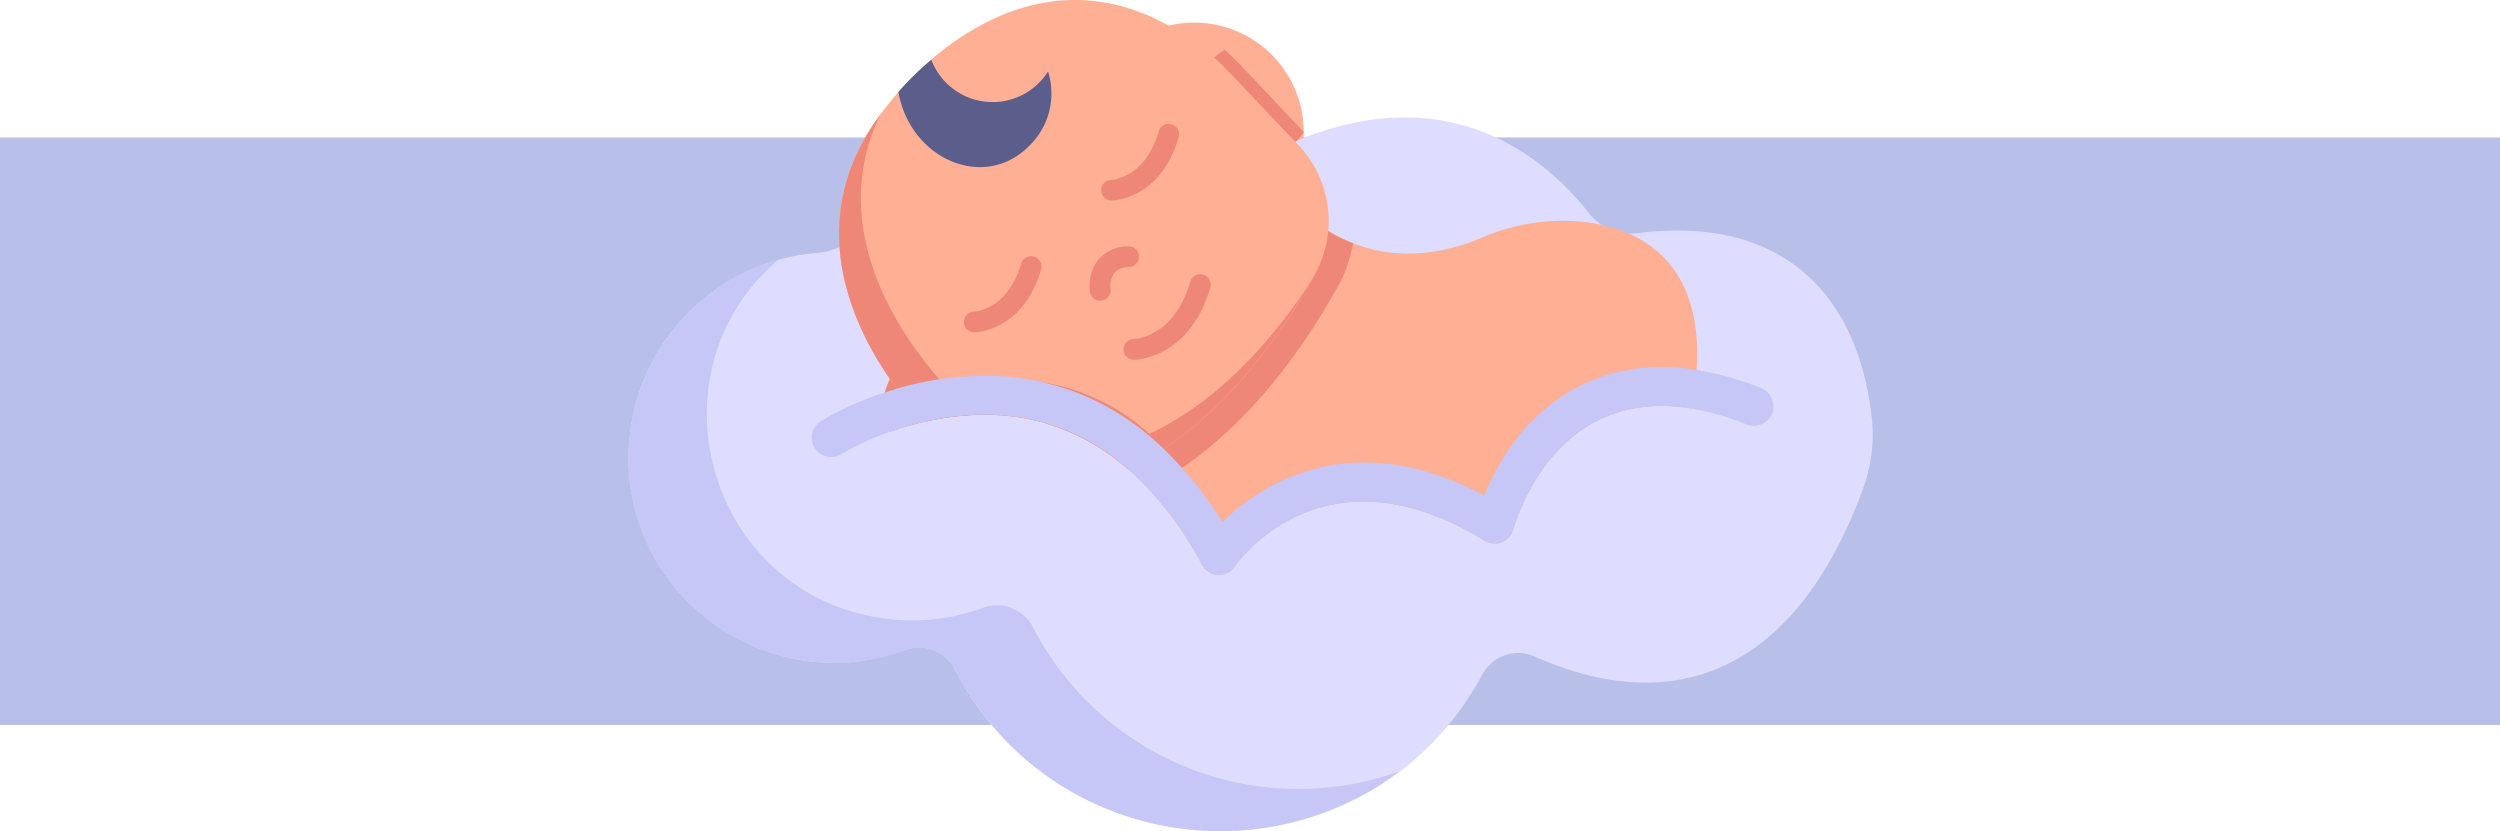 <svg xmlns="http://www.w3.org/2000/svg" width="400" height="132.999" viewBox="0 0 400 132.999">
  <g id="Grupo_1064405" data-name="Grupo 1064405" transform="translate(-180 -12588.001)">
    <rect id="Rectángulo_373404" data-name="Rectángulo 373404" width="400" height="94" transform="translate(180 12610)" fill="#b8bfe8"/>
    <g id="_x32_0" transform="translate(278.047 12577.527)">
      <g id="Grupo_1064379" data-name="Grupo 1064379" transform="translate(134.995 65.971)">
        <g id="Grupo_1064378" data-name="Grupo 1064378">
          <path id="Trazado_782180" data-name="Trazado 782180" d="M40.12,44.979v.042q-.747,1.431-1.245,2.614c-.913-.5-1.826-.913-2.7-1.369h-.042a38.2,38.2,0,0,1-.5-20.83,2.073,2.073,0,1,1,4.025,1A33.656,33.656,0,0,0,40.12,44.979Z" transform="translate(-34.439 -23.848)" fill="#ee8778"/>
        </g>
      </g>
      <g id="Grupo_1064381" data-name="Grupo 1064381" transform="translate(119.573 68.901)">
        <g id="Grupo_1064380" data-name="Grupo 1064380" transform="translate(0)">
          <path id="Trazado_782181" data-name="Trazado 782181" d="M35.726,40.432a28.669,28.669,0,0,0-4.149-.29,35.176,35.176,0,0,0-.788-13.029,2.073,2.073,0,0,1,4.025-1A39.672,39.672,0,0,1,35.726,40.432Z" transform="translate(-30.722 -24.555)" fill="#ee8778"/>
        </g>
      </g>
      <g id="Grupo_1064382" data-name="Grupo 1064382" transform="translate(93.456 17.061)">
        <path id="Trazado_782182" data-name="Trazado 782182" d="M41.523,26.584v.042a17.509,17.509,0,1,1,0-.042Z" transform="translate(-24.428 -12.061)" fill="#ffaf93"/>
      </g>
      <g id="Grupo_1064384" data-name="Grupo 1064384" transform="translate(2.513 29.264)">
        <g id="Grupo_1064383" data-name="Grupo 1064383">
          <path id="Trazado_782183" data-name="Trazado 782183" d="M199.938,74.69c-10.749,28.928-29.96,36.6-52.5,26.536a6.494,6.494,0,0,0-8.358,3c-18.442,34.046-67.156,32.83-84.436-1.055a6.456,6.456,0,0,0-7.993-2.921C24.164,108.5-.133,90.3,2.744,65.56A32.9,32.9,0,0,1,32.728,36.671a10.039,10.039,0,0,0,7.06-3.692c14.282-17.772,37.248-9.373,46.458-4.95a8.064,8.064,0,0,0,8.2-.771c34.407-24.588,54.614-6.086,61.674,3a8.669,8.669,0,0,0,7.953,3.246C186,30.755,199.026,42.1,201.439,63A25.337,25.337,0,0,1,199.938,74.69Z" transform="translate(-2.511 -15.002)" fill="#deddff"/>
        </g>
      </g>
      <g id="Grupo_1064386" data-name="Grupo 1064386" transform="translate(2.51 52.04)">
        <g id="Grupo_1064385" data-name="Grupo 1064385">
          <path id="Trazado_782184" data-name="Trazado 782184" d="M125.821,102.357A47.738,47.738,0,0,1,54.659,85.885a6.479,6.479,0,0,0-8.008-2.9C24.212,91.227-.185,72.959,2.751,48.292a33.015,33.015,0,0,1,23.734-27.8C5.069,38.7,15.3,74.538,44.037,77.959a32.782,32.782,0,0,0,15.1-1.743,6.479,6.479,0,0,1,8.008,2.9A47.786,47.786,0,0,0,125.821,102.357Z" transform="translate(-2.51 -20.491)" fill="#c6c6f7"/>
        </g>
      </g>
      <g id="Grupo_1064388" data-name="Grupo 1064388" transform="translate(68.892 42.372)">
        <g id="Grupo_1064387" data-name="Grupo 1064387">
          <path id="Trazado_782185" data-name="Trazado 782185" d="M123.03,45.464a43.092,43.092,0,0,1-.747,6.182C107.957,49.206,98.147,57.459,93.694,70.9a3.072,3.072,0,0,1-4.606,1.867c-25.726-15.809-39.336,3.278-39.917,4.108a3.078,3.078,0,0,1-5.269-.249,57.663,57.663,0,0,0-8.714-12.282,35.846,35.846,0,0,0-16.68-10.456,72.36,72.36,0,0,0,9.128-3.112c11.452-4.689,26.8-14.149,30.332-31.742l.166-.871.581.705c8.682,8.682,19.293,9.878,29.834,5.477a32.331,32.331,0,0,1,16.473-2.573C117.2,23.266,123.959,31.071,123.03,45.464Z" transform="translate(-18.508 -18.161)" fill="#ffaf93"/>
        </g>
      </g>
      <g id="Grupo_1064389" data-name="Grupo 1064389" transform="translate(43.249 66.148)">
        <path id="Trazado_782186" data-name="Trazado 782186" d="M31,33.186a8.218,8.218,0,0,1-.124,1.452,42.181,42.181,0,0,0-11.95,1.079,48.177,48.177,0,0,0-5.6,1.618,8.755,8.755,0,0,1-1-4.149,7.524,7.524,0,0,1,.29-2.158,9.31,9.31,0,0,1,17.012-2.656A9.053,9.053,0,0,1,31,33.186Z" transform="translate(-12.328 -23.891)" fill="#ee8778"/>
      </g>
      <g id="Grupo_1064390" data-name="Grupo 1064390" transform="translate(68.892 42.372)">
        <path id="Trazado_782187" data-name="Trazado 782187" d="M68.051,25.173a21.409,21.409,0,0,1-2.531,7.1C60.5,41.314,51.952,53.721,40.043,61.563a46.094,46.094,0,0,1-4.855,2.78,35.846,35.846,0,0,0-16.68-10.456,72.36,72.36,0,0,0,9.128-3.112c11.452-4.689,26.8-14.149,30.332-31.742l.166-.871.581.705A23.976,23.976,0,0,0,68.051,25.173Z" transform="translate(-18.508 -18.161)" fill="#ee8778"/>
      </g>
      <g id="Grupo_1064391" data-name="Grupo 1064391" transform="translate(93.456 18.43)">
        <path id="Trazado_782188" data-name="Trazado 782188" d="M41.523,25.544v.042A9.35,9.35,0,1,1,28.868,12.391C30.636,13.907,33.127,16.705,41.523,25.544Z" transform="translate(-24.428 -12.391)" fill="#ee8778"/>
      </g>
      <g id="Grupo_1064392" data-name="Grupo 1064392" transform="translate(36.197 10.473)">
        <path id="Trazado_782189" data-name="Trazado 782189" d="M86.725,54.447C81.788,63.285,73.7,74.986,62.576,82.289a48.373,48.373,0,0,1-5.726,3.237C48.2,77.925,37.155,75,24.278,77.973a53.884,53.884,0,0,1-4.4-5.311c-6.722-9.046-16.431-27.759-1-45.933,0,0,.415-.581,1.245-1.535a55.616,55.616,0,0,1,5.809-5.643c8.879-7.386,25.228-15.809,43.9-.539,2.306,1.829,3.815,3.69,14.274,14.647A17.626,17.626,0,0,1,86.725,54.447Z" transform="translate(-10.629 -10.473)" fill="#ffaf93"/>
      </g>
      <g id="Grupo_1064393" data-name="Grupo 1064393" transform="translate(45.697 20.048)">
        <path id="Trazado_782190" data-name="Trazado 782190" d="M33.748,26.64c-7.128,7.128-18.931,2.046-20.83-8.714a44.272,44.272,0,0,1,5.27-5.145A10.487,10.487,0,0,0,36.86,14.648,11.66,11.66,0,0,1,33.748,26.64Z" transform="translate(-12.918 -12.781)" fill="#5b5e8b"/>
      </g>
      <g id="Grupo_1064394" data-name="Grupo 1064394" transform="translate(36.209 28.804)">
        <path id="Trazado_782191" data-name="Trazado 782191" d="M85.886,41.945c-4.979,8.631-12.78,19.5-23.319,26.431a48.37,48.37,0,0,1-5.726,3.237c-8.648-7.6-19.695-10.523-32.572-7.552a53.883,53.883,0,0,1-4.4-5.311C13.4,50.036,4.185,32.4,17.256,14.891c-7.635,15.56.332,30.456,6.1,38.215a53.905,53.905,0,0,0,4.4,5.311c12.03-2.777,23.3-.6,32.572,7.552a48.428,48.428,0,0,0,5.726-3.237C74.392,57.256,81.031,49.289,85.886,41.945Z" transform="translate(-10.632 -14.891)" fill="#ee8778"/>
      </g>
      <g id="Grupo_1064396" data-name="Grupo 1064396" transform="translate(56.145 51.425)">
        <g id="Grupo_1064395" data-name="Grupo 1064395">
          <path id="Trazado_782192" data-name="Trazado 782192" d="M17.1,32.575a1.66,1.66,0,0,1-.045-3.319c.235-.008,5.422-.3,7.579-7.713a1.661,1.661,0,0,1,3.189.928c-2.871,9.859-10.377,10.1-10.7,10.1Z" transform="translate(-15.436 -20.343)" fill="#ee8778"/>
        </g>
      </g>
      <g id="Grupo_1064398" data-name="Grupo 1064398" transform="translate(81.712 54.352)">
        <g id="Grupo_1064397" data-name="Grupo 1064397">
          <path id="Trazado_782193" data-name="Trazado 782193" d="M23.257,34.745a1.66,1.66,0,0,1-.043-3.319c.265-.008,6.5-.324,9.081-9.178a1.646,1.646,0,0,1,2.058-1.131,1.663,1.663,0,0,1,1.131,2.058C32.2,34.466,23.648,34.739,23.286,34.745Z" transform="translate(-21.598 -21.048)" fill="#ee8778"/>
        </g>
      </g>
      <g id="Grupo_1064400" data-name="Grupo 1064400" transform="translate(76.286 49.89)">
        <g id="Grupo_1064399" data-name="Grupo 1064399">
          <path id="Trazado_782194" data-name="Trazado 782194" d="M21.99,28.677a1.66,1.66,0,0,1-1.639-1.41,6.978,6.978,0,0,1,1.319-5.128,6.264,6.264,0,0,1,4.779-2.16,1.636,1.636,0,0,1,1.738,1.576,1.659,1.659,0,0,1-1.576,1.738,3.124,3.124,0,0,0-2.372.948,3.764,3.764,0,0,0-.606,2.526A1.66,1.66,0,0,1,21.99,28.677Z" transform="translate(-20.29 -19.973)" fill="#ee8778"/>
        </g>
      </g>
      <g id="Grupo_1064402" data-name="Grupo 1064402" transform="translate(78.138 30.331)">
        <g id="Grupo_1064401" data-name="Grupo 1064401">
          <path id="Trazado_782195" data-name="Trazado 782195" d="M22.4,27.492a1.66,1.66,0,0,1-.045-3.319c.235-.008,5.424-.3,7.581-7.713a1.661,1.661,0,1,1,3.189.928c-2.871,9.859-10.379,10.1-10.7,10.1Z" transform="translate(-20.736 -15.259)" fill="#ee8778"/>
        </g>
      </g>
      <g id="Grupo_1064404" data-name="Grupo 1064404" transform="translate(31.823 69.205)">
        <g id="Grupo_1064403" data-name="Grupo 1064403">
          <path id="Trazado_782196" data-name="Trazado 782196" d="M163.239,32.069a3.171,3.171,0,0,1-4.066,1.743,40.973,40.973,0,0,0-8.755-2.531c-14.326-2.441-24.136,5.813-28.589,19.253a3.072,3.072,0,0,1-4.606,1.867C91.5,36.591,77.887,55.678,77.307,56.508a3.078,3.078,0,0,1-5.269-.249A54.541,54.541,0,0,0,60.17,40.948a33.987,33.987,0,0,0-20.622-8.631A42.181,42.181,0,0,0,27.6,33.4,48.177,48.177,0,0,0,22,35.015a44.687,44.687,0,0,0-7.676,3.527,3.1,3.1,0,0,1-3.278-5.27A49.34,49.34,0,0,1,21.29,28.708c.623-.207,1.245-.415,1.909-.623a49.476,49.476,0,0,1,15.1-2.033,38.535,38.535,0,0,1,9.5,1.328,38.461,38.461,0,0,1,7.967,3.029,42.334,42.334,0,0,1,10.124,7.3,58.874,58.874,0,0,1,9.378,11.743c5.975-5.809,20.373-15.726,41.908-4.274,5.966-14.417,18.207-22.664,33.983-20.083A48.729,48.729,0,0,1,161.5,28,3.155,3.155,0,0,1,163.239,32.069Z" transform="translate(-9.574 -24.628)" fill="#c6c6f7"/>
        </g>
      </g>
    </g>
  </g>
</svg>
